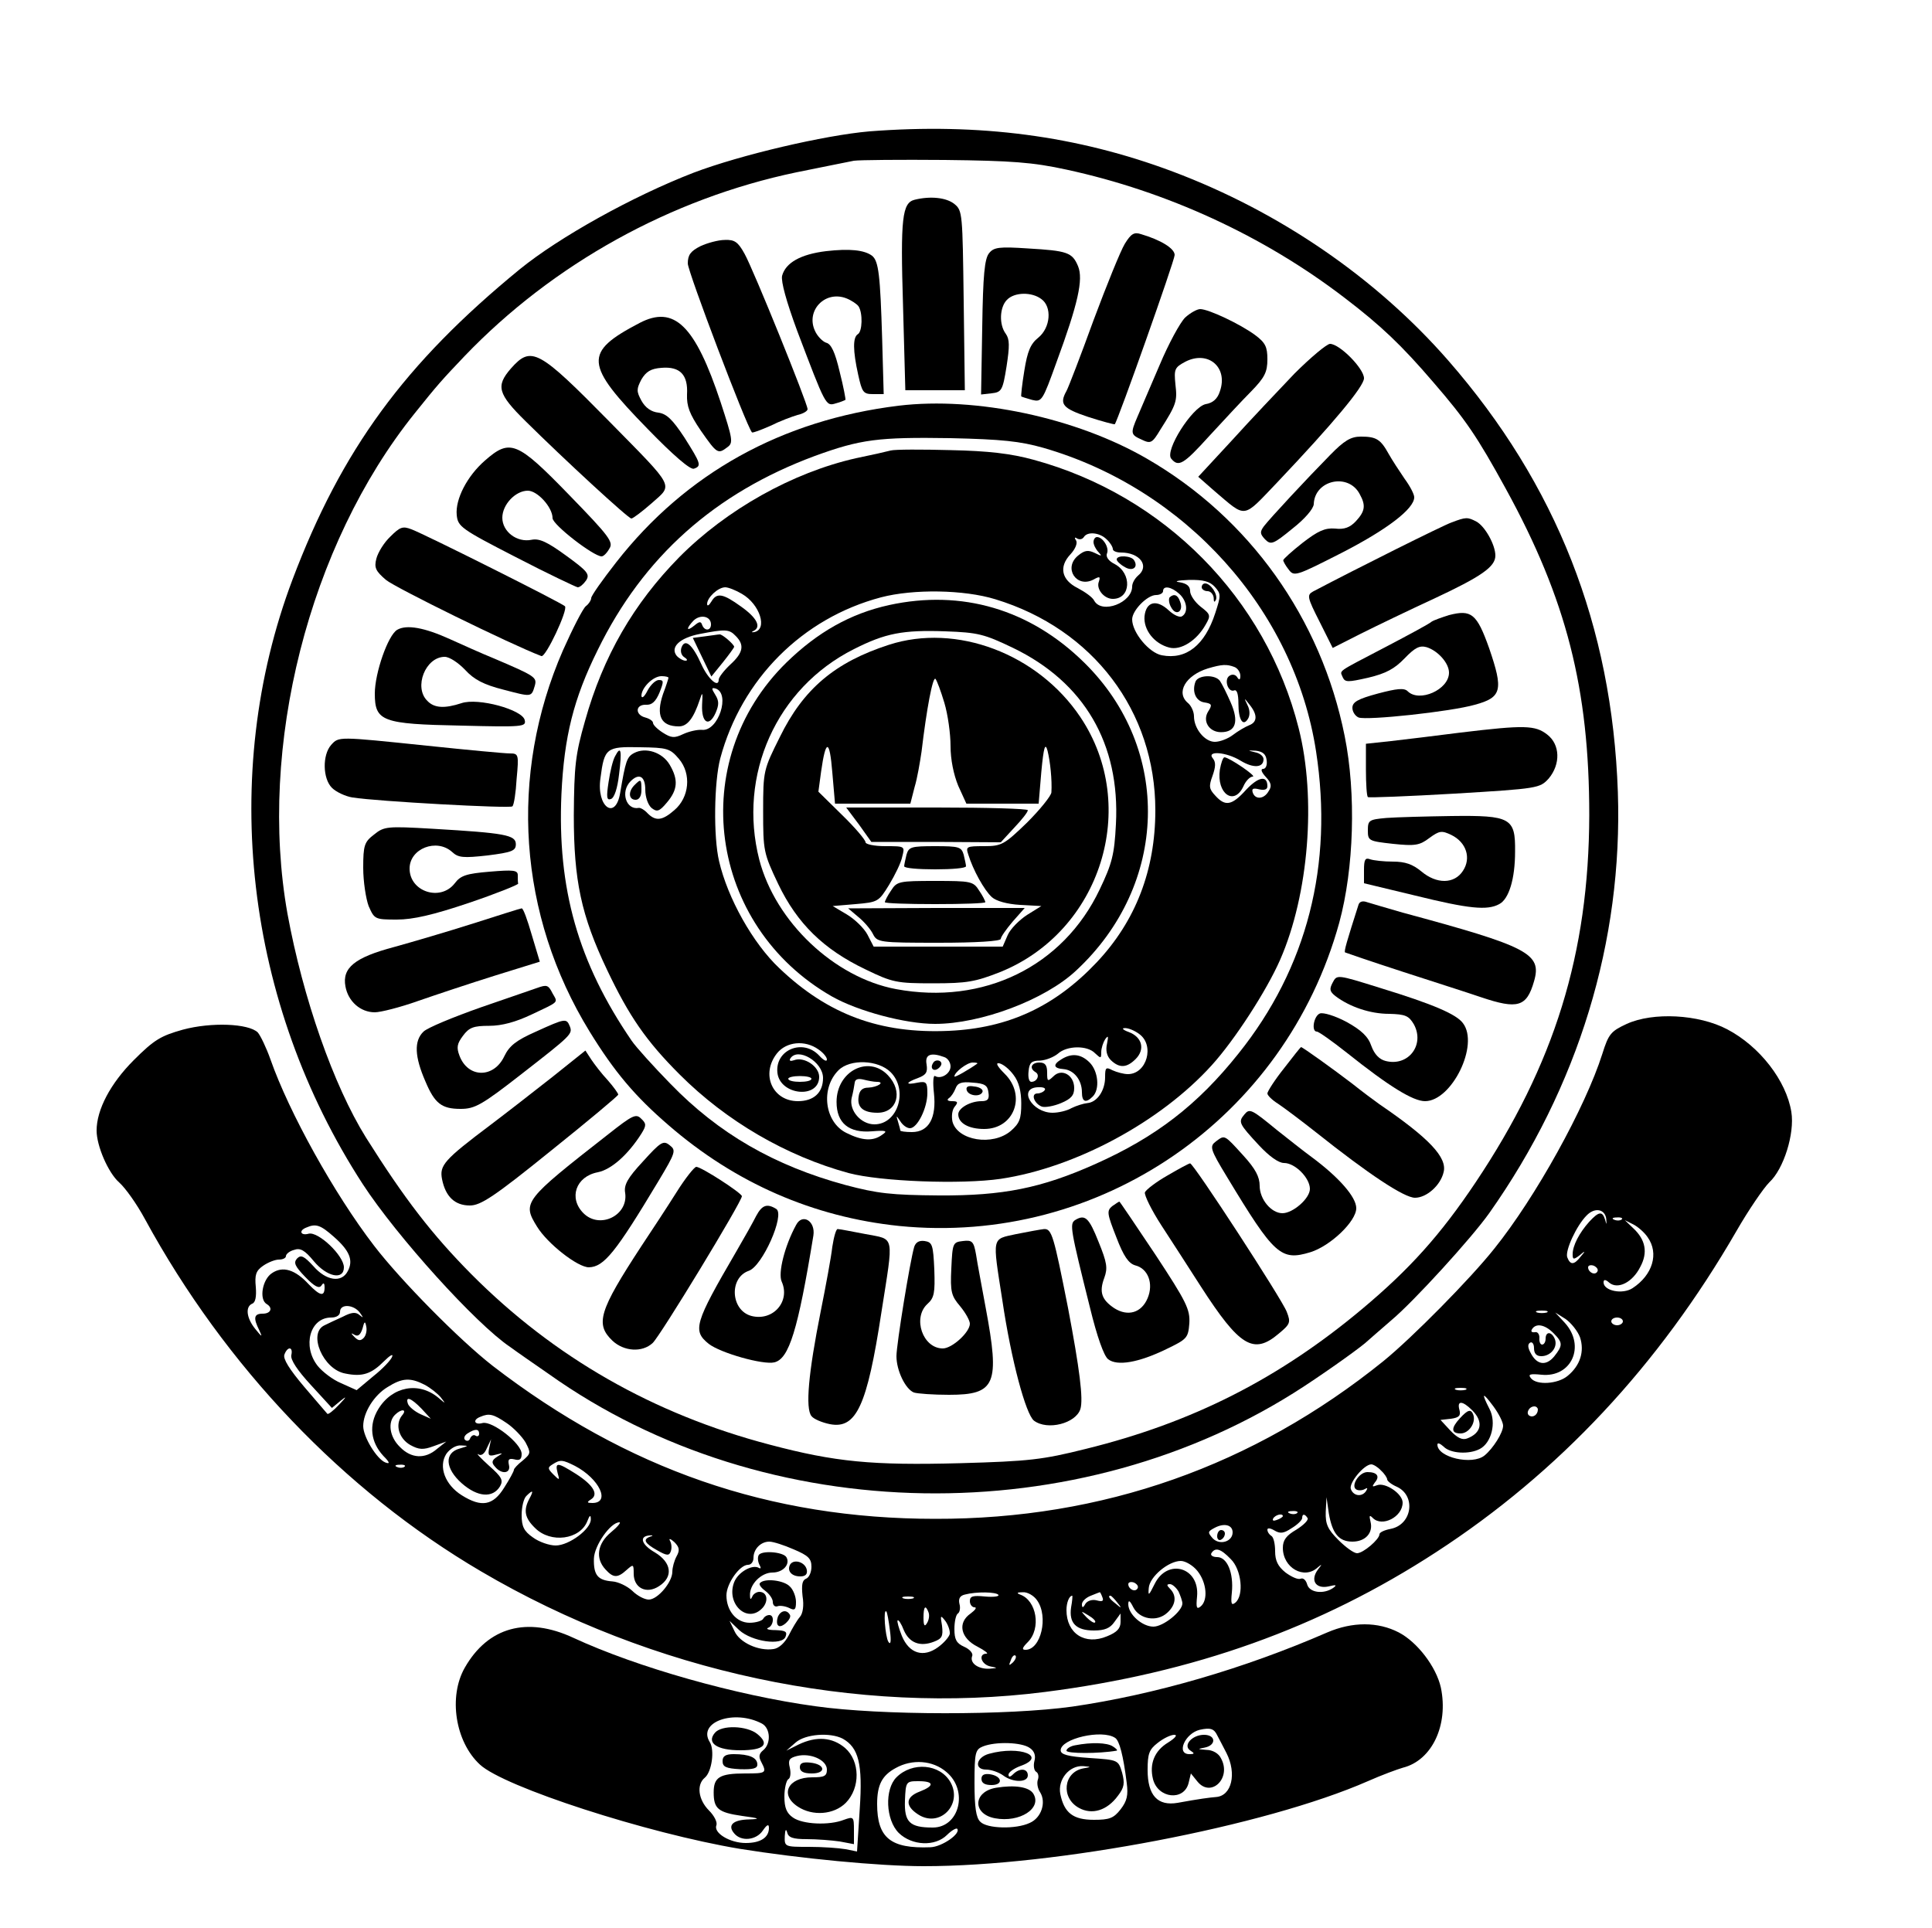 <?xml version="1.0" standalone="no"?>
<!DOCTYPE svg PUBLIC "-//W3C//DTD SVG 20010904//EN"
 "http://www.w3.org/TR/2001/REC-SVG-20010904/DTD/svg10.dtd">
<svg version="1.0" xmlns="http://www.w3.org/2000/svg"
 width="500pt" height="499pt" viewBox="0 0 500 499"
 preserveAspectRatio="xMidYMid meet">

<g transform="translate(0,499) scale(0.1,-0.1)"
fill="#000000" stroke="none">
<path d="M2250 4650 c-116 -10 -334 -61 -455 -107 -158 -61 -348 -167 -450
-250 -298 -244 -461 -467 -588 -803 -191 -506 -122 -1097 182 -1565 88 -135
293 -362 381 -421 19 -14 64 -45 100 -70 562 -400 1374 -413 1955 -32 73 48
152 105 165 118 3 3 31 27 62 54 57 48 205 210 252 276 231 327 346 704 333
1090 -15 430 -159 796 -439 1117 -186 213 -436 385 -713 489 -248 93 -501 126
-785 104z m510 -99 c259 -56 510 -171 720 -332 93 -71 147 -122 230 -219 83
-96 113 -140 187 -275 157 -286 216 -518 216 -845 -1 -358 -90 -645 -294 -950
-91 -136 -171 -225 -294 -328 -215 -180 -439 -294 -715 -362 -112 -28 -146
-32 -325 -37 -228 -6 -323 3 -493 48 -301 79 -558 226 -772 441 -102 103 -173
195 -273 354 -84 135 -163 361 -203 579 -77 431 55 954 329 1295 60 75 71 87
129 148 229 239 534 408 859 476 68 14 135 27 149 30 14 2 120 3 235 2 174 -2
228 -6 315 -25z"/>
<path d="M2367 4473 c-32 -8 -37 -47 -30 -273 l6 -220 77 0 77 0 -3 232 c-3
225 -3 233 -24 250 -21 17 -63 21 -103 11z"/>
<path d="M2911 4359 c-11 -18 -47 -107 -81 -198 -33 -91 -65 -174 -70 -183
-19 -34 -10 -45 56 -67 37 -12 68 -20 69 -19 8 9 155 424 155 438 0 17 -36 39
-87 54 -18 6 -26 1 -42 -25z"/>
<path d="M1813 4353 c-26 -13 -33 -23 -33 -45 0 -21 151 -419 166 -437 2 -2
23 6 48 17 24 12 56 24 70 28 14 3 26 10 26 15 0 15 -140 361 -163 402 -17 31
-26 37 -51 36 -17 0 -46 -8 -63 -16z"/>
<path d="M2138 4340 c-66 -8 -105 -30 -114 -64 -3 -15 11 -66 39 -142 74 -195
74 -196 100 -188 12 3 23 8 25 9 1 1 -5 34 -15 73 -12 51 -22 72 -35 75 -9 3
-23 17 -29 31 -24 52 26 105 81 84 13 -5 28 -15 32 -21 11 -17 10 -65 -2 -72
-13 -8 -13 -42 1 -105 10 -45 13 -50 38 -50 l28 0 -4 143 c-5 165 -9 201 -26
215 -20 15 -58 19 -119 12z"/>
<path d="M2560 4335 c-12 -14 -16 -57 -18 -192 l-3 -174 27 3 c26 3 29 7 39
70 8 52 8 70 -2 84 -18 24 -16 69 3 88 19 20 64 21 89 2 28 -20 24 -74 -8
-100 -20 -16 -28 -35 -36 -85 -6 -36 -9 -66 -8 -67 1 -1 14 -5 28 -9 25 -6 27
-3 63 97 56 152 70 215 56 249 -15 36 -28 40 -130 46 -74 5 -88 3 -100 -12z"/>
<path d="M3067 4168 c-13 -13 -43 -68 -66 -123 -24 -55 -49 -115 -57 -133 -19
-44 -18 -47 11 -60 23 -11 27 -9 48 26 42 66 44 74 39 117 -4 40 -2 44 26 59
59 30 111 -15 89 -77 -6 -19 -18 -30 -37 -33 -35 -8 -106 -120 -89 -141 19
-23 32 -15 99 59 36 39 84 91 108 115 35 36 42 50 42 83 0 32 -5 43 -32 63
-38 28 -120 67 -142 67 -8 0 -26 -10 -39 -22z"/>
<path d="M1655 4154 c-145 -76 -143 -106 21 -274 66 -68 111 -107 120 -103 20
7 18 13 -25 81 -31 47 -46 61 -67 64 -19 2 -34 13 -44 31 -13 24 -13 30 0 55
12 20 24 28 52 30 48 4 69 -18 66 -69 -1 -30 6 -50 36 -94 42 -60 44 -61 69
-42 15 11 13 21 -18 116 -66 199 -120 252 -210 205z"/>
<path d="M3350 4023 c-41 -43 -115 -121 -162 -173 l-87 -94 41 -36 c85 -72 72
-74 163 21 146 154 225 249 225 270 0 25 -63 89 -88 89 -8 0 -50 -35 -92 -77z"/>
<path d="M1322 4036 c-39 -45 -34 -65 38 -136 100 -99 267 -253 274 -252 4 0
28 18 53 40 55 49 62 36 -109 210 -185 188 -203 198 -256 138z"/>
<path d="M2326 3940 c-303 -37 -551 -175 -731 -405 -36 -46 -65 -87 -65 -93 0
-5 -6 -15 -14 -21 -8 -7 -34 -58 -59 -114 -141 -323 -116 -686 69 -987 64
-104 117 -167 204 -242 173 -150 375 -238 597 -261 519 -52 999 278 1139 785
38 140 44 334 14 483 -61 305 -247 565 -512 718 -183 106 -442 161 -642 137z
m374 -109 c368 -106 650 -420 706 -786 45 -293 -23 -560 -201 -782 -106 -133
-214 -216 -371 -286 -139 -62 -238 -82 -404 -81 -124 1 -159 5 -242 27 -184
50 -328 133 -453 262 -44 45 -89 95 -100 111 -139 203 -193 394 -182 639 7
148 31 246 94 373 118 241 303 406 562 502 118 43 164 49 351 46 133 -3 180
-8 240 -25z"/>
<path d="M2305 3824 c-11 -3 -51 -12 -90 -20 -164 -37 -335 -133 -457 -256
-118 -120 -197 -256 -244 -424 -25 -87 -28 -116 -29 -244 0 -169 19 -259 86
-400 57 -120 101 -184 188 -271 121 -121 276 -211 437 -255 82 -22 291 -30
394 -15 193 29 413 147 546 294 59 65 142 193 177 273 74 169 94 418 48 599
-85 337 -348 603 -686 695 -58 16 -117 23 -215 25 -74 2 -144 2 -155 -1z m559
-230 c9 -8 16 -20 16 -25 0 -5 9 -9 21 -9 49 0 75 -35 44 -60 -8 -7 -15 -19
-15 -28 0 -42 -78 -72 -98 -37 -4 9 -24 23 -43 33 -42 21 -49 55 -19 87 13 14
19 29 15 36 -5 7 -4 10 3 5 6 -3 13 -2 17 4 9 15 41 12 59 -6z m280 -123 c16
-18 16 -22 1 -68 -27 -83 -75 -121 -138 -109 -33 6 -77 59 -77 93 0 23 39 63
62 63 10 0 18 5 18 10 0 15 21 12 42 -7 20 -18 24 -48 7 -58 -6 -4 -21 3 -34
15 -32 30 -59 23 -63 -15 -3 -35 25 -71 64 -81 30 -8 71 18 94 59 14 24 13 27
-13 47 -15 12 -27 30 -27 40 0 13 -9 20 -27 23 -16 2 -6 5 23 6 39 1 55 -4 68
-18z m-1224 -18 c47 -27 67 -92 32 -99 -7 -1 -8 0 -2 3 21 10 9 34 -32 63 -47
34 -63 37 -77 13 -6 -10 -11 -13 -11 -6 0 16 28 43 47 43 8 0 28 -8 43 -17z
m656 -14 c253 -77 414 -290 414 -546 0 -155 -51 -287 -152 -394 -108 -114
-228 -170 -382 -177 -178 -8 -313 42 -439 162 -69 65 -134 182 -156 277 -15
63 -13 205 3 266 55 205 212 363 416 417 84 22 215 20 296 -5z m-736 -65 c0
-17 -17 -18 -23 -1 -3 9 -7 9 -20 -2 -21 -17 -22 -8 -2 13 18 17 45 11 45 -10z
m64 -30 c23 -23 20 -43 -14 -74 -16 -15 -30 -33 -30 -39 0 -23 -28 2 -45 40
-23 51 -42 67 -51 44 -4 -10 -1 -21 7 -26 8 -5 9 -9 3 -9 -6 0 -17 6 -23 13
-17 22 8 46 59 56 67 13 77 13 94 -5z m1290 -80 c9 -3 16 -14 16 -23 0 -11 -3
-12 -8 -4 -4 7 -13 9 -20 4 -15 -9 -4 -44 12 -38 7 3 11 -9 11 -34 0 -42 12
-61 25 -39 5 8 5 22 -1 34 -10 21 -10 21 5 2 21 -26 20 -45 -1 -53 -10 -4 -29
-15 -42 -25 -13 -10 -34 -18 -47 -18 -26 0 -54 34 -54 66 0 12 -7 27 -15 34
-33 27 -7 72 51 90 37 11 49 11 68 4z m-1464 -28 c0 -2 -6 -21 -14 -42 -19
-56 -6 -84 41 -84 22 0 38 21 54 69 7 22 8 20 6 -13 -2 -47 18 -59 35 -21 9
21 9 31 -1 47 -10 16 -10 19 1 16 39 -13 7 -111 -35 -107 -12 1 -34 -4 -49
-11 -23 -11 -31 -10 -53 4 -14 9 -25 20 -25 25 0 5 -9 11 -20 14 -27 7 -26 34
2 33 15 -1 25 8 35 32 11 28 11 32 -2 32 -8 0 -21 -12 -29 -27 -8 -16 -15 -22
-16 -14 0 21 30 51 52 51 10 0 18 -2 18 -4z m27 -210 c33 -39 27 -100 -12
-133 -31 -27 -48 -29 -69 -8 -8 9 -19 15 -23 14 -33 -6 -48 42 -21 69 22 22
38 13 38 -22 0 -19 7 -39 16 -47 14 -11 20 -10 40 14 28 33 30 59 7 98 -19 32
-62 46 -92 30 -19 -10 -22 -21 -36 -103 -12 -73 -62 -36 -51 38 10 78 15 82
102 80 71 -1 78 -3 101 -30z m1521 -3 c2 -13 -2 -23 -9 -23 -7 0 -5 -8 7 -21
14 -15 16 -24 7 -37 -12 -21 -35 -22 -41 -3 -3 10 1 12 17 8 14 -3 21 0 21 8
0 29 -23 25 -55 -9 -37 -41 -54 -44 -80 -15 -16 17 -17 24 -7 51 8 23 9 35 1
45 -18 21 35 17 72 -6 33 -20 59 -18 59 4 0 8 -10 16 -22 18 -20 5 -20 5 2 4
18 -2 26 -9 28 -24z m-330 -709 c41 -29 20 -104 -29 -104 -11 0 -29 5 -40 10
-17 9 -19 7 -19 -18 0 -35 -21 -65 -46 -67 -10 -1 -29 -7 -41 -13 -12 -7 -34
-12 -49 -12 -53 0 -90 63 -39 66 14 1 22 -2 19 -7 -3 -5 -12 -9 -19 -9 -18 0
-9 -26 11 -34 8 -3 31 1 50 9 26 11 34 20 34 39 0 34 -33 52 -54 30 -15 -14
-16 -13 -16 10 0 19 -5 26 -20 26 -21 0 -27 -15 -10 -25 12 -7 4 -25 -11 -25
-6 0 -9 12 -7 28 2 22 8 27 30 27 15 1 35 9 46 18 23 21 76 22 96 1 15 -14 16
-14 16 3 0 10 5 25 10 33 8 11 9 9 5 -11 -4 -17 -1 -32 10 -43 22 -21 41 -20
64 3 25 25 17 57 -18 70 -14 5 -19 10 -11 10 9 1 26 -6 38 -15z m-830 -40 c12
-8 22 -20 22 -26 0 -7 -9 -2 -20 10 -42 45 -115 15 -108 -45 7 -58 108 -68
108 -10 0 27 -39 53 -65 43 -9 -3 -13 -2 -10 4 19 31 85 -8 85 -50 0 -38 -24
-60 -65 -60 -66 0 -97 70 -54 124 24 30 72 35 107 10z m326 -20 c9 -3 16 -14
16 -24 0 -19 -25 -34 -40 -25 -5 3 -6 -17 -3 -44 7 -64 -13 -101 -57 -101 -17
0 -30 2 -30 4 0 2 -3 13 -6 23 -5 17 -5 17 6 1 6 -10 17 -18 25 -18 19 0 45
52 45 91 0 28 -3 31 -25 27 -33 -7 -32 0 1 12 21 8 25 15 22 35 -5 26 11 32
46 19z m-139 -39 c46 -46 19 -135 -42 -135 -35 0 -66 36 -59 68 4 15 7 33 8
40 1 9 9 11 22 8 12 -3 27 -6 35 -6 23 0 2 -14 -22 -15 -15 0 -23 -7 -25 -24
-4 -27 12 -41 49 -41 51 0 67 55 27 97 -50 53 -133 11 -133 -69 0 -55 32 -81
92 -76 37 3 41 1 26 -9 -23 -17 -51 -16 -93 5 -56 28 -67 115 -20 162 30 30
103 27 135 -5z m224 22 c-21 -15 -59 -37 -59 -33 0 11 33 36 47 36 9 0 14 -1
12 -3z m94 -29 c14 -18 20 -43 20 -74 0 -39 -4 -51 -27 -71 -47 -40 -138 -25
-151 24 -3 14 -1 31 6 39 9 11 8 14 -7 14 -11 0 -15 3 -8 8 6 4 13 15 17 25 5
14 15 18 44 15 31 -2 39 -7 41 -25 3 -18 -2 -23 -18 -23 -29 0 -60 -18 -60
-34 0 -23 27 -38 67 -38 78 0 110 87 53 143 -20 20 -24 29 -14 27 10 -2 26
-15 37 -30z m-523 -10 c0 -5 -13 -8 -30 -8 -16 0 -30 3 -30 8 0 4 14 7 30 7
17 0 30 -3 30 -7z"/>
<path d="M2830 3587 c0 -7 6 -19 13 -26 10 -11 8 -11 -10 -2 -17 8 -26 7 -43
-7 -39 -32 -4 -85 40 -62 16 9 18 8 14 -5 -8 -19 13 -45 36 -45 47 0 50 66 5
90 -16 8 -24 19 -20 28 6 15 -11 42 -26 42 -5 0 -9 -6 -9 -13z"/>
<path d="M2890 3542 c0 -4 9 -13 20 -19 20 -13 37 -2 25 17 -7 12 -45 14 -45
2z"/>
<path d="M3110 3470 c0 -5 7 -10 15 -10 8 0 15 -8 16 -17 0 -12 2 -13 6 -5 5
14 -14 42 -28 42 -5 0 -9 -4 -9 -10z"/>
<path d="M3027 3444 c-3 -4 -2 -16 4 -26 13 -24 33 -10 23 15 -6 18 -16 21
-27 11z"/>
<path d="M2301 3424 c-100 -22 -185 -70 -266 -149 -260 -255 -202 -681 118
-864 67 -38 190 -71 267 -71 118 0 284 62 365 138 239 222 249 573 21 797
-140 138 -317 190 -505 149z m321 -111 c184 -89 277 -248 266 -456 -4 -79 -10
-102 -42 -169 -95 -200 -301 -300 -527 -258 -160 30 -312 174 -354 335 -56
219 44 444 245 545 81 41 126 50 237 46 84 -3 100 -7 175 -43z"/>
<path d="M2300 3321 c-139 -45 -221 -114 -282 -239 -42 -84 -43 -87 -43 -191
0 -103 1 -109 39 -189 49 -102 117 -169 226 -221 70 -34 81 -36 175 -36 88 0
109 4 173 29 261 105 363 429 208 660 -110 164 -321 244 -496 187z m144 -150
c9 -30 16 -80 16 -112 0 -35 8 -74 20 -103 l21 -46 93 0 94 0 7 83 c6 64 10
76 16 54 7 -28 12 -76 10 -108 -1 -9 -29 -44 -63 -78 -59 -57 -66 -61 -111
-61 -46 0 -48 -1 -41 -22 12 -39 41 -92 61 -110 11 -10 39 -18 73 -20 l55 -3
-37 -23 c-20 -13 -43 -36 -50 -52 l-13 -30 -167 0 -167 0 -16 31 c-9 17 -33
40 -53 52 l-37 22 59 5 c58 5 60 6 87 50 15 25 31 57 34 73 7 27 7 27 -44 27
-29 0 -51 5 -51 10 0 6 -27 38 -61 71 l-61 60 7 52 c12 85 22 85 29 -2 l7 -81
98 0 97 0 11 43 c7 23 14 65 18 92 13 110 29 195 36 188 4 -5 14 -32 23 -62z"/>
<path d="M2223 2856 l32 -45 167 0 168 -1 35 38 c19 20 35 40 35 45 0 4 -106
7 -235 7 l-235 0 33 -44z"/>
<path d="M2346 2778 c-3 -13 -6 -26 -6 -30 0 -5 36 -8 80 -8 44 0 80 3 80 8 0
4 -3 17 -6 30 -6 20 -12 22 -74 22 -62 0 -68 -2 -74 -22z"/>
<path d="M2306 2685 c-9 -13 -16 -27 -16 -30 0 -3 59 -5 130 -5 72 0 130 2
130 5 0 3 -7 17 -16 30 -15 24 -21 25 -114 25 -93 0 -99 -1 -114 -25z"/>
<path d="M2221 2617 c15 -12 32 -32 38 -44 11 -22 16 -23 171 -23 96 0 160 4
160 10 0 5 14 25 31 45 l31 35 -228 0 -229 -1 26 -22z"/>
<path d="M1824 3343 l-31 -4 24 -50 24 -50 30 37 c16 20 29 38 29 40 0 6 -32
34 -38 32 -4 0 -21 -3 -38 -5z"/>
<path d="M3094 3226 c-10 -26 1 -51 23 -54 19 -3 21 -6 10 -23 -16 -25 2 -54
33 -54 38 0 47 27 25 77 -10 23 -23 49 -28 56 -13 17 -56 15 -63 -2z"/>
<path d="M1592 3033 c-6 -10 -13 -40 -17 -67 -6 -39 -5 -48 6 -44 9 3 17 28
21 63 8 63 5 77 -10 48z"/>
<path d="M1642 2958 c-17 -17 -15 -38 3 -38 9 0 15 9 15 25 0 29 -1 30 -18 13z"/>
<path d="M3157 2998 c-9 -62 37 -95 61 -43 6 14 17 25 24 25 12 0 -60 49 -73
50 -4 0 -9 -15 -12 -32z"/>
<path d="M2748 2249 c-24 -14 -22 -24 4 -26 27 -2 48 -28 48 -60 0 -25 10 -29
28 -11 19 19 14 66 -8 88 -22 22 -46 25 -72 9z"/>
<path d="M2415 2239 c-10 -15 3 -25 16 -12 7 7 7 13 1 17 -6 3 -14 1 -17 -5z"/>
<path d="M2502 2168 c5 -15 37 -18 41 -3 1 6 -9 12 -22 13 -16 3 -22 -1 -19
-10z"/>
<path d="M3442 3812 c-61 -62 -154 -162 -171 -184 -11 -15 -10 -20 3 -34 15
-15 21 -13 71 28 32 25 54 51 55 63 2 63 90 82 119 26 16 -29 14 -44 -10 -70
-15 -16 -30 -22 -54 -19 -26 2 -44 -6 -84 -37 -28 -22 -50 -42 -50 -45 0 -3 6
-14 14 -24 14 -19 19 -17 137 43 117 60 188 114 188 144 0 8 -11 29 -25 48
-13 19 -32 48 -41 64 -21 38 -32 45 -72 45 -26 0 -43 -10 -80 -48z"/>
<path d="M1255 3798 c-46 -40 -77 -100 -73 -141 3 -30 11 -36 153 -109 83 -43
155 -77 160 -78 6 0 15 8 22 18 10 16 3 24 -52 64 -48 35 -69 45 -89 41 -38
-8 -76 21 -76 57 0 34 34 70 66 70 25 0 64 -43 64 -71 0 -17 106 -99 127 -99
5 0 14 9 20 20 11 17 1 31 -105 140 -134 138 -152 145 -217 88z"/>
<path d="M3757 3638 c-23 -8 -249 -121 -359 -179 -16 -9 -15 -15 17 -78 l34
-68 73 37 c40 20 125 61 188 90 124 58 160 83 160 112 0 28 -27 76 -49 88 -23
12 -27 12 -64 -2z"/>
<path d="M1010 3601 c-16 -15 -32 -41 -36 -57 -6 -23 -2 -32 25 -55 24 -20
323 -167 402 -197 11 -5 70 121 61 129 -9 9 -362 186 -397 199 -23 9 -30 6
-55 -19z"/>
<path d="M3750 3398 c-19 -6 -39 -13 -45 -17 -5 -5 -59 -34 -120 -66 -130 -68
-117 -59 -110 -78 6 -13 13 -13 66 -1 46 11 68 23 94 50 27 28 39 34 57 29 29
-9 58 -41 58 -66 0 -44 -77 -78 -107 -48 -9 9 -28 7 -77 -6 -52 -14 -66 -22
-66 -37 0 -10 7 -21 16 -25 22 -8 238 15 301 33 70 19 74 38 37 146 -32 90
-46 101 -104 86z"/>
<path d="M1028 3360 c-24 -14 -58 -112 -58 -165 0 -72 19 -79 223 -83 160 -4
169 -3 165 14 -5 27 -121 59 -164 44 -43 -14 -70 -13 -88 6 -36 35 -5 114 45
114 12 0 35 -15 53 -34 23 -25 48 -38 99 -51 73 -19 72 -20 81 10 6 22 2 25
-106 71 -32 13 -83 36 -114 50 -66 30 -112 38 -136 24z"/>
<path d="M3780 3094 c-63 -8 -144 -18 -180 -22 l-65 -7 0 -67 c0 -36 2 -68 5
-71 3 -2 104 2 225 9 216 13 220 14 243 39 31 37 30 88 -4 114 -31 24 -58 25
-224 5z"/>
<path d="M857 3062 c-23 -26 -22 -87 2 -111 11 -11 35 -22 53 -25 62 -10 408
-29 414 -23 4 3 9 35 11 71 6 64 5 66 -18 66 -13 0 -109 9 -214 20 -231 24
-228 24 -248 2z"/>
<path d="M3588 2873 c-45 -4 -48 -6 -48 -32 0 -27 2 -28 65 -35 57 -6 69 -4
94 15 26 19 32 20 57 8 39 -19 52 -60 30 -93 -22 -34 -68 -35 -108 -1 -22 18
-41 25 -73 25 -24 0 -50 3 -59 6 -13 5 -16 -1 -16 -28 l0 -34 133 -32 c138
-34 186 -39 217 -22 25 13 41 65 41 136 1 87 -11 94 -165 92 -66 -1 -142 -3
-168 -5z"/>
<path d="M968 2830 c-25 -19 -28 -28 -28 -86 0 -36 7 -80 14 -99 15 -34 16
-35 73 -35 42 0 94 12 186 43 71 24 128 47 128 50 -1 4 -1 14 -1 22 0 13 -12
14 -72 9 -61 -5 -76 -10 -91 -30 -37 -48 -117 -22 -117 38 0 52 70 79 110 43
16 -15 29 -16 92 -9 63 8 73 12 73 29 0 24 -28 29 -215 40 -119 7 -126 6 -152
-15z"/>
<path d="M3516 2649 c-31 -97 -38 -121 -35 -124 2 -1 69 -24 149 -50 80 -26
171 -55 203 -66 95 -32 118 -25 137 41 21 72 -14 90 -340 178 -41 12 -83 24
-92 27 -11 4 -19 2 -22 -6z"/>
<path d="M1225 2600 c-66 -21 -158 -48 -205 -61 -102 -27 -135 -54 -126 -102
7 -39 39 -67 76 -67 15 0 66 13 111 29 46 16 136 46 200 66 l116 36 -21 70
c-11 38 -22 69 -26 68 -3 0 -59 -18 -125 -39z"/>
<path d="M3449 2447 c-9 -17 -8 -23 7 -35 37 -28 90 -46 139 -46 42 -1 51 -5
64 -27 29 -53 -14 -110 -73 -95 -16 4 -29 17 -37 39 -8 24 -26 41 -64 62 -30
16 -60 25 -69 22 -16 -6 -23 -47 -8 -47 5 0 40 -25 78 -55 109 -87 171 -125
202 -125 69 0 141 146 98 202 -17 23 -77 49 -214 91 -112 35 -112 35 -123 14z"/>
<path d="M1390 2433 c-8 -3 -73 -25 -145 -50 -71 -25 -139 -53 -149 -63 -25
-24 -23 -65 5 -129 24 -57 42 -71 91 -71 37 0 55 10 160 92 126 98 130 102
123 121 -9 22 -11 22 -88 -13 -52 -23 -69 -37 -82 -64 -27 -57 -94 -57 -116 2
-8 21 -6 31 9 51 16 22 28 26 68 26 33 0 69 10 109 29 74 35 69 30 55 55 -11
22 -15 23 -40 14z"/>
<path d="M3323 2225 c-24 -30 -43 -60 -43 -65 0 -5 12 -17 28 -27 15 -10 59
-43 97 -73 137 -109 229 -170 257 -170 30 0 66 32 74 66 10 38 -37 88 -166
176 -14 10 -45 33 -70 53 -47 36 -129 95 -133 95 -1 0 -21 -25 -44 -55z"/>
<path d="M1430 2203 c-47 -37 -119 -93 -160 -124 -121 -91 -133 -105 -126
-141 9 -45 33 -68 72 -68 28 0 63 23 209 141 96 77 175 143 175 146 0 3 -12
20 -27 37 -16 17 -35 42 -43 54 l-15 23 -85 -68z"/>
<path d="M3220 2105 c-16 -19 -13 -24 38 -79 27 -29 51 -46 65 -46 29 0 67
-39 67 -67 0 -25 -44 -63 -71 -63 -29 0 -59 36 -59 71 0 23 -11 44 -42 78 -50
55 -48 54 -71 37 -17 -13 -16 -19 29 -93 122 -202 139 -217 215 -194 52 16
119 80 119 114 0 29 -45 80 -115 132 -22 16 -62 48 -90 70 -67 55 -71 57 -85
40z"/>
<path d="M1575 2055 c-220 -172 -224 -177 -185 -240 27 -44 105 -105 134 -105
39 1 69 38 180 223 45 75 46 80 29 93 -16 13 -23 9 -69 -42 -40 -43 -50 -61
-46 -82 8 -58 -66 -94 -108 -52 -39 39 -20 95 37 106 35 7 78 45 113 100 13
21 13 26 -1 39 -13 13 -22 9 -84 -40z"/>
<path d="M3022 1948 c-30 -17 -56 -37 -59 -44 -2 -7 17 -46 43 -86 26 -40 72
-111 102 -158 100 -155 136 -177 201 -122 30 25 32 29 21 57 -12 32 -241 384
-250 384 -3 0 -29 -14 -58 -31z"/>
<path d="M1750 1903 c-24 -38 -64 -99 -90 -138 -110 -168 -120 -202 -75 -245
30 -28 77 -31 104 -6 19 17 231 366 231 380 0 8 -105 76 -118 76 -5 0 -29 -30
-52 -67z"/>
<path d="M2878 1868 c-14 -12 -13 -19 11 -80 19 -50 32 -68 49 -73 33 -8 48
-47 32 -85 -16 -38 -51 -48 -86 -26 -33 22 -40 42 -26 79 9 25 7 39 -15 93
-25 63 -35 72 -61 56 -14 -10 -12 -23 39 -227 18 -74 36 -125 47 -133 23 -18
78 -9 150 26 54 26 57 29 60 67 2 36 -7 55 -88 178 -50 75 -92 137 -93 137 -2
0 -10 -6 -19 -12z"/>
<path d="M1957 1843 c-8 -16 -31 -57 -52 -93 -108 -185 -113 -204 -71 -238 31
-24 141 -55 170 -48 38 9 61 83 101 328 6 38 -29 59 -45 27 -29 -53 -47 -124
-37 -146 23 -51 -22 -103 -78 -89 -54 14 -59 99 -7 117 35 12 94 145 71 160
-24 15 -37 10 -52 -18z"/>
<path d="M2154 1763 c-3 -27 -17 -102 -30 -167 -32 -160 -40 -251 -24 -271 6
-8 28 -17 48 -21 68 -13 96 47 133 289 32 205 36 188 -41 203 -36 7 -68 13
-72 13 -4 1 -10 -20 -14 -46z"/>
<path d="M2630 1796 c-64 -14 -62 -4 -36 -171 23 -156 61 -296 82 -312 35 -26
108 -7 120 30 8 26 -2 104 -32 262 -37 187 -42 205 -62 204 -9 -1 -42 -7 -72
-13z"/>
<path d="M2366 1763 c-11 -37 -46 -253 -46 -283 0 -37 23 -85 45 -94 9 -3 50
-6 91 -6 121 0 132 27 95 225 -10 55 -22 117 -25 138 -6 34 -10 38 -34 35 -26
-3 -27 -5 -30 -71 -3 -61 0 -71 23 -98 14 -17 25 -37 25 -45 0 -22 -46 -64
-70 -64 -52 0 -79 79 -40 115 18 16 20 29 18 89 -3 64 -5 71 -25 74 -14 2 -23
-3 -27 -15z"/>
<path d="M4210 2340 c-41 -19 -47 -26 -63 -77 -44 -139 -173 -372 -280 -505
-62 -78 -212 -230 -287 -291 -336 -271 -726 -409 -1160 -408 -428 0 -797 128
-1145 396 -86 67 -238 221 -307 311 -103 134 -220 345 -268 482 -11 31 -26 62
-33 70 -24 23 -120 27 -194 7 -57 -16 -74 -26 -127 -79 -60 -60 -96 -128 -96
-182 0 -40 30 -109 58 -134 16 -14 46 -56 67 -95 208 -382 514 -703 870 -912
444 -261 974 -374 1460 -312 384 49 711 166 1012 362 317 206 576 483 777 831
31 54 70 111 85 126 37 34 66 126 57 182 -13 81 -82 170 -166 214 -74 39 -192
45 -260 14z m-53 -505 c1 -16 1 -16 -3 -2 -7 23 -16 22 -41 -5 -26 -29 -43
-62 -43 -84 0 -14 2 -15 18 -3 15 13 16 12 3 -3 -17 -22 -27 -23 -35 -2 -6 17
24 82 50 108 21 22 48 17 51 -9z m40 -1 c-3 -3 -12 -4 -19 -1 -8 3 -5 6 6 6
11 1 17 -2 13 -5z m67 -46 c30 -42 13 -98 -39 -132 -26 -17 -75 -7 -75 15 0 8
5 8 15 -1 22 -18 60 1 80 41 20 37 14 70 -18 100 l-22 21 22 -11 c12 -6 29
-21 37 -33z m-3400 1 c41 -36 51 -61 36 -89 -16 -31 -56 -25 -89 13 -24 26
-32 30 -42 20 -10 -11 -6 -20 21 -48 24 -25 36 -31 42 -22 5 8 8 7 8 -5 0 -25
-12 -22 -41 8 -35 38 -67 48 -95 29 -25 -16 -34 -68 -14 -80 17 -10 11 -25
-10 -25 -23 0 -25 -11 -9 -43 9 -19 7 -18 -10 3 -23 28 -27 58 -8 66 8 3 11
18 9 43 -3 31 0 42 19 55 13 9 31 16 41 16 10 0 18 4 18 9 0 5 9 13 21 16 16
6 28 -1 51 -29 34 -41 78 -50 78 -16 0 30 -66 93 -91 87 -21 -6 -27 8 -6 16
25 11 37 6 71 -24z m3270 -90 c-6 -11 -24 -2 -24 11 0 5 7 7 15 4 8 -4 12 -10
9 -15z m-3203 -106 c10 -14 10 -15 0 -7 -10 9 -21 8 -44 -4 -18 -8 -39 -18
-47 -22 -44 -20 -4 -115 54 -125 44 -9 67 -1 100 32 15 15 24 20 21 12 -3 -9
-25 -32 -49 -51 l-43 -36 -40 18 c-22 9 -49 30 -61 45 -40 51 -20 125 35 125
14 0 23 6 23 15 0 21 35 19 51 -2z m3072 0 c-7 -2 -19 -2 -25 0 -7 3 -2 5 12
5 14 0 19 -2 13 -5z m86 -64 c12 -36 1 -73 -32 -100 -25 -21 -80 -25 -95 -6
-8 10 -3 12 27 9 78 -8 115 74 61 134 l-25 27 27 -17 c14 -10 31 -31 37 -47z
m111 41 c0 -5 -7 -10 -15 -10 -8 0 -15 5 -15 10 0 6 7 10 15 10 8 0 15 -4 15
-10z m-3259 -43 c-8 -8 -14 -7 -23 2 -11 11 -10 12 0 6 9 -5 15 1 20 16 5 20
7 21 10 5 2 -10 -1 -23 -7 -29z m3079 13 c25 -25 25 -32 2 -61 -21 -25 -45
-22 -61 10 -7 13 -8 22 -1 26 5 3 10 -3 10 -14 0 -14 6 -21 19 -21 24 0 43 23
35 44 -8 20 -24 21 -24 1 0 -8 -4 -15 -9 -15 -5 0 -8 8 -7 18 0 9 -5 16 -12
14 -8 -1 -11 2 -7 8 10 16 33 12 55 -10z m-3266 -57 c-3 -12 16 -40 50 -77
l55 -60 23 19 c16 13 15 10 -4 -10 -15 -16 -29 -27 -31 -24 -2 2 -29 34 -60
70 -38 45 -55 72 -51 83 8 22 23 21 18 -1z m345 -77 c15 -8 34 -23 42 -33 13
-17 13 -17 -6 -1 -51 43 -120 30 -156 -29 -25 -41 -20 -85 13 -121 17 -17 18
-22 5 -17 -22 9 -57 66 -57 94 0 35 28 80 63 101 38 24 59 25 96 6z m2694 -13
c-7 -2 -19 -2 -25 0 -7 3 -2 5 12 5 14 0 19 -2 13 -5z m97 -93 c0 -18 -26 -59
-48 -77 -32 -26 -122 -5 -122 28 0 6 7 3 16 -5 17 -18 66 -21 94 -6 30 16 43
68 25 103 -22 43 -19 46 10 7 14 -19 25 -41 25 -50z m-2799 44 l24 -26 -27 12
c-15 7 -29 19 -32 26 -8 22 8 16 35 -12z m2719 -4 c30 -30 24 -59 -13 -73 -13
-5 -26 2 -44 21 l-25 27 27 3 c21 3 26 8 22 23 -7 25 8 24 33 -1z m170 2 c0
-13 -12 -22 -22 -16 -10 6 -1 24 13 24 5 0 9 -4 9 -8z m-2940 -16 c-18 -23 -8
-59 22 -76 22 -12 33 -13 60 -3 l33 12 -24 -19 c-31 -27 -67 -25 -96 5 -27 26
-32 64 -13 83 17 17 33 15 18 -2z m271 -19 c18 -12 40 -35 49 -50 14 -27 14
-29 -7 -47 -13 -10 -23 -21 -23 -24 0 -4 -11 -24 -25 -46 -29 -47 -59 -52
-110 -20 -43 27 -61 74 -40 107 9 13 25 23 38 22 21 -1 20 -1 -3 -8 -41 -11
-38 -52 5 -90 41 -36 80 -39 99 -8 9 16 5 24 -29 54 -22 20 -34 33 -27 29 7
-5 16 1 22 16 l11 23 -5 -23 c-4 -19 -1 -22 17 -17 20 5 20 5 4 -5 -14 -9 -16
-15 -6 -26 17 -21 42 -18 36 5 -3 14 0 17 14 14 14 -4 19 0 19 14 0 27 -76 86
-101 80 -21 -6 -27 8 -6 16 23 10 34 7 68 -16z m-71 -28 c0 -5 -4 -8 -9 -5 -5
4 -11 0 -14 -6 -2 -7 -8 -9 -13 -5 -5 4 -2 12 6 17 20 13 30 12 30 -1z m248
-83 c63 -33 93 -96 45 -96 -14 0 -15 2 -4 9 21 13 7 37 -38 66 -49 31 -55 31
-48 3 6 -20 5 -20 -11 -4 -15 15 -15 18 -2 26 20 13 26 12 58 -4z m-441 -2
c-3 -3 -12 -4 -19 -1 -8 3 -5 6 6 6 11 1 17 -2 13 -5z m2527 -10 c9 -8 16 -19
16 -23 0 -4 11 -13 25 -19 50 -23 40 -98 -16 -109 -16 -3 -29 -9 -29 -14 0
-13 -42 -49 -58 -49 -8 0 -29 15 -48 34 -28 28 -34 41 -33 73 l2 38 6 -42 c9
-52 26 -73 61 -73 34 0 54 23 47 51 -4 17 -3 19 6 10 24 -24 77 3 77 40 0 23
-45 53 -66 45 -13 -5 -14 -4 -6 7 14 16 6 27 -19 27 -22 0 -44 -36 -29 -45 5
-3 15 -3 22 1 7 4 8 3 4 -4 -10 -17 -33 -15 -40 4 -6 15 34 64 53 64 5 0 17
-7 25 -16z m-2204 -73 c-16 -30 -12 -50 15 -76 40 -40 116 -30 135 18 6 16 9
17 9 5 1 -25 -56 -68 -91 -68 -16 0 -43 9 -59 21 -23 16 -29 28 -29 58 0 20 5
42 12 49 17 17 20 15 8 -7z m1987 -37 c-3 -3 -12 -4 -19 -1 -8 3 -5 6 6 6 11
1 17 -2 13 -5z m-37 -8 c0 -2 -7 -7 -16 -10 -8 -3 -12 -2 -9 4 6 10 25 14 25
6z m64 -5 c3 -5 -10 -18 -29 -30 -26 -15 -35 -27 -35 -47 0 -52 55 -83 90 -51
12 10 12 9 1 -5 -21 -28 -6 -51 27 -44 20 5 23 4 12 -4 -25 -17 -61 -12 -67 9
-3 11 -10 18 -17 15 -7 -3 -24 5 -39 16 -20 16 -27 31 -27 55 0 19 -4 37 -10
40 -5 3 -10 10 -10 16 0 5 8 4 18 -2 15 -9 24 -8 45 6 15 9 27 21 27 26 0 12
7 11 14 0z m-1803 -37 c-35 -29 -41 -67 -14 -96 20 -22 31 -23 55 -1 17 15 18
15 18 -10 0 -37 33 -54 66 -32 37 24 32 61 -11 87 -35 20 -42 42 -14 44 9 1
10 -1 2 -3 -20 -7 -15 -17 17 -35 26 -15 32 -15 36 -3 3 8 2 20 -2 27 -4 7 1
6 11 -3 13 -13 15 -21 6 -37 -6 -11 -11 -29 -11 -40 0 -27 -38 -72 -61 -72
-11 0 -30 10 -43 23 -13 12 -36 23 -51 24 -38 3 -49 16 -48 59 1 34 43 94 66
94 5 0 -5 -12 -22 -26z m1609 0 c0 -24 -33 -34 -51 -16 -14 16 -14 18 5 28 25
13 46 7 46 -12z m-1136 -44 c38 -16 46 -24 46 -45 0 -14 -6 -28 -14 -31 -10
-4 -12 -16 -9 -45 4 -24 1 -45 -7 -54 -7 -8 -20 -30 -29 -48 -10 -19 -25 -33
-39 -35 -39 -6 -88 17 -101 46 l-13 27 25 -24 c33 -30 111 -41 120 -17 5 13 0
16 -26 17 -18 0 -26 3 -19 6 14 5 17 33 3 33 -6 0 -13 -4 -16 -10 -3 -5 -19
-10 -35 -10 -34 0 -60 31 -60 71 0 30 34 79 56 79 8 0 14 8 14 18 0 23 19 42
41 42 10 0 38 -9 63 -20z m1131 -25 c28 -27 35 -94 12 -113 -10 -8 -12 -3 -9
26 5 51 -12 92 -38 92 -12 0 -18 5 -15 10 10 16 24 12 50 -15z m-86 -31 c24
-30 28 -76 8 -92 -10 -8 -12 -3 -9 26 7 76 -77 100 -110 32 -15 -30 -17 -32
-15 -10 2 29 51 70 83 70 12 0 32 -12 43 -26z m-155 -45 c-6 -11 -24 -2 -24
11 0 5 7 7 15 4 8 -4 12 -10 9 -15z m106 -8 c5 -11 10 -25 10 -31 0 -20 -49
-60 -75 -60 -29 0 -65 32 -65 58 0 12 4 10 13 -8 16 -31 61 -39 88 -14 22 20
25 44 7 62 -9 9 -9 12 0 12 6 0 16 -9 22 -19z m-466 -9 c2 -4 -13 -6 -35 -4
-31 3 -39 1 -39 -12 0 -9 6 -16 12 -16 7 0 2 -7 -10 -16 -35 -24 -26 -64 18
-86 19 -10 29 -18 23 -18 -22 0 -14 -28 10 -33 20 -4 20 -4 -3 -6 -29 -1 -51
15 -44 33 3 7 -7 18 -21 24 -20 9 -25 19 -25 46 0 19 4 37 9 40 5 3 7 15 4 25
-3 13 1 21 14 24 30 8 82 7 87 -1z m100 -14 c30 -42 10 -128 -30 -128 -10 0
-9 5 6 20 35 35 23 108 -20 123 -10 4 -8 6 7 6 12 1 29 -9 37 -21z m169 8 c4
-10 0 -12 -15 -8 -11 3 -24 -1 -29 -9 -6 -11 -9 -11 -9 -1 0 7 10 17 23 22 12
5 23 9 23 9 1 1 4 -5 7 -13z m-490 -3 c-7 -2 -19 -2 -25 0 -7 3 -2 5 12 5 14
0 19 -2 13 -5z m409 -23 c-6 -41 13 -60 59 -60 28 0 42 6 53 22 l16 22 0 -22
c0 -17 -10 -27 -35 -37 -57 -24 -105 7 -105 68 0 19 7 37 15 37 1 0 0 -14 -3
-30z m119 13 c13 -16 12 -17 -3 -4 -17 13 -22 21 -14 21 2 0 10 -8 17 -17z
m-488 -26 c3 -8 1 -20 -4 -28 -6 -10 -9 -7 -9 14 0 29 5 35 13 14z m-100 -46
c4 -29 2 -40 -4 -30 -8 13 -14 88 -5 78 2 -2 6 -24 9 -48z m531 20 c-2 -3 -12
3 -22 13 -16 17 -16 18 5 5 12 -7 20 -15 17 -18z m-376 -30 c-2 -8 -15 -23
-30 -34 -38 -28 -75 -17 -94 29 -8 20 -13 38 -11 40 2 3 10 -9 16 -25 14 -33
42 -44 78 -30 21 8 24 14 21 41 -5 28 -4 29 9 12 7 -10 12 -25 11 -33z m163
-74 c-10 -9 -11 -8 -5 6 3 10 9 15 12 12 3 -3 0 -11 -7 -18z"/>
<path d="M3778 1319 c-23 -25 -23 -39 2 -39 21 0 40 27 33 48 -6 16 -14 14
-35 -9z"/>
<path d="M3150 1014 c0 -8 5 -12 10 -9 6 3 10 10 10 16 0 5 -4 9 -10 9 -5 0
-10 -7 -10 -16z"/>
<path d="M1963 964 c-3 -7 -1 -18 3 -25 4 -7 3 -10 -2 -7 -17 10 -54 -11 -64
-37 -21 -54 31 -106 70 -70 20 18 17 45 -5 45 -7 0 -16 -6 -18 -12 -4 -9 -6
-8 -6 2 -2 29 29 60 58 60 28 0 47 22 36 40 -9 14 -67 18 -72 4z"/>
<path d="M2045 941 c-9 -16 3 -31 26 -31 14 0 19 6 17 17 -4 20 -33 29 -43 14z"/>
<path d="M1967 893 c-4 -3 2 -12 13 -20 11 -8 20 -21 20 -29 0 -9 6 -14 13
-11 6 2 20 0 30 -5 14 -7 17 -4 17 16 0 13 -7 32 -16 40 -15 16 -65 22 -77 9z"/>
<path d="M2013 805 c-3 -9 -3 -19 1 -22 8 -9 37 18 30 28 -8 14 -24 11 -31 -6z"/>
<path d="M3435 765 c-216 -94 -447 -161 -660 -192 -165 -23 -495 -23 -665 1
-205 28 -462 101 -626 177 -120 56 -221 28 -281 -77 -43 -75 -25 -192 39 -251
62 -58 433 -178 672 -218 156 -25 361 -45 477 -45 342 0 882 103 1149 220 36
16 77 31 91 35 75 19 118 110 98 207 -12 54 -61 118 -109 143 -54 28 -120 28
-185 0z m-1463 -236 c22 -12 24 -52 3 -69 -11 -9 -12 -17 -5 -30 15 -29 13
-30 -42 -30 -66 0 -81 -10 -81 -49 0 -42 11 -52 74 -61 46 -6 48 -8 17 -9 -41
-1 -56 -15 -38 -36 18 -22 57 -18 74 7 11 16 16 18 16 7 0 -25 -22 -39 -60
-39 -41 0 -84 26 -76 46 3 8 -6 25 -19 38 -28 28 -33 67 -11 85 18 15 26 71
13 92 -33 52 63 86 135 48z m1178 -30 c4 -8 15 -28 24 -46 27 -53 14 -111 -27
-114 -14 -1 -45 -5 -99 -15 -52 -9 -78 19 -78 85 0 42 4 53 26 70 15 12 34 21
43 21 9 0 3 -8 -16 -20 -35 -21 -49 -55 -39 -95 13 -50 80 -57 92 -10 l6 25
17 -21 c35 -43 89 9 61 60 -6 13 -22 22 -38 22 -23 2 -24 2 -4 6 30 6 29 33
-2 33 -31 0 -56 -28 -35 -41 11 -7 11 -9 -3 -9 -35 0 -11 54 27 63 27 6 37 3
45 -14z m-969 -9 c41 -23 52 -65 44 -182 l-7 -110 -30 6 c-17 3 -59 6 -94 6
-63 0 -64 0 -63 28 1 16 3 20 6 10 3 -14 15 -18 51 -18 26 0 64 -3 85 -6 l37
-7 0 36 c0 35 -1 36 -26 27 -38 -15 -107 -12 -132 6 -16 11 -22 25 -22 54 0
21 5 42 10 45 6 3 7 17 4 30 -5 20 -1 25 18 30 35 9 78 -10 78 -35 0 -17 -7
-20 -38 -20 -63 0 -85 -45 -37 -76 38 -25 93 -21 124 10 38 39 37 108 -2 142
-33 28 -74 31 -120 9 l-32 -16 24 21 c25 22 89 27 122 10z m705 2 c11 -7 21
-45 30 -117 4 -31 1 -46 -16 -68 -18 -23 -29 -27 -69 -27 -54 0 -77 18 -87 67
-7 37 23 74 59 72 22 -2 22 -2 0 -6 -51 -10 -58 -76 -11 -102 34 -19 73 -7
101 31 17 22 18 33 11 60 -10 33 -10 33 -84 38 -57 4 -75 9 -75 20 0 30 107
55 141 32z m-221 -26 c12 -8 16 -20 12 -34 -3 -12 -1 -25 5 -28 5 -3 7 -12 4
-20 -3 -8 -1 -23 6 -33 16 -26 3 -66 -27 -79 -36 -17 -111 -15 -128 3 -11 10
-15 38 -15 100 0 79 2 87 22 95 33 13 100 11 121 -4z m-216 -62 c58 -48 34
-144 -35 -144 -60 0 -74 14 -72 70 2 49 3 50 35 50 41 0 42 -12 3 -27 -37 -14
-38 -37 -4 -59 55 -36 116 25 84 83 -27 48 -99 54 -140 13 -31 -31 -28 -110 6
-144 34 -33 94 -36 125 -5 11 11 23 18 26 16 11 -12 -39 -47 -69 -48 -103 -4
-138 24 -138 112 0 50 13 74 48 93 43 24 96 20 131 -10z"/>
<path d="M1850 505 c-22 -26 5 -45 66 -45 61 0 77 15 44 42 -27 22 -93 24
-110 3z"/>
<path d="M1870 432 c0 -15 9 -19 45 -21 34 -1 45 2 45 12 0 18 -21 27 -61 27
-21 0 -29 -5 -29 -18z"/>
<path d="M2070 416 c0 -11 10 -16 31 -16 38 0 35 24 -4 28 -19 2 -27 -1 -27
-12z"/>
<path d="M2783 473 c-13 -2 -23 -9 -23 -14 0 -8 85 -8 130 0 3 1 -2 6 -10 11
-15 10 -56 11 -97 3z"/>
<path d="M2560 451 c-34 -9 -40 -41 -8 -41 13 0 33 -7 44 -15 25 -19 64 -19
64 0 0 18 -21 20 -38 3 -8 -8 -12 -8 -12 -1 0 6 14 16 30 22 72 25 0 54 -80
32z"/>
<path d="M2540 386 c0 -11 9 -16 26 -16 31 0 28 23 -4 28 -15 2 -22 -2 -22
-12z"/>
<path d="M2578 363 c-60 -10 -62 -68 -3 -79 64 -12 123 26 99 64 -11 17 -47
23 -96 15z"/>
</g>
</svg>
